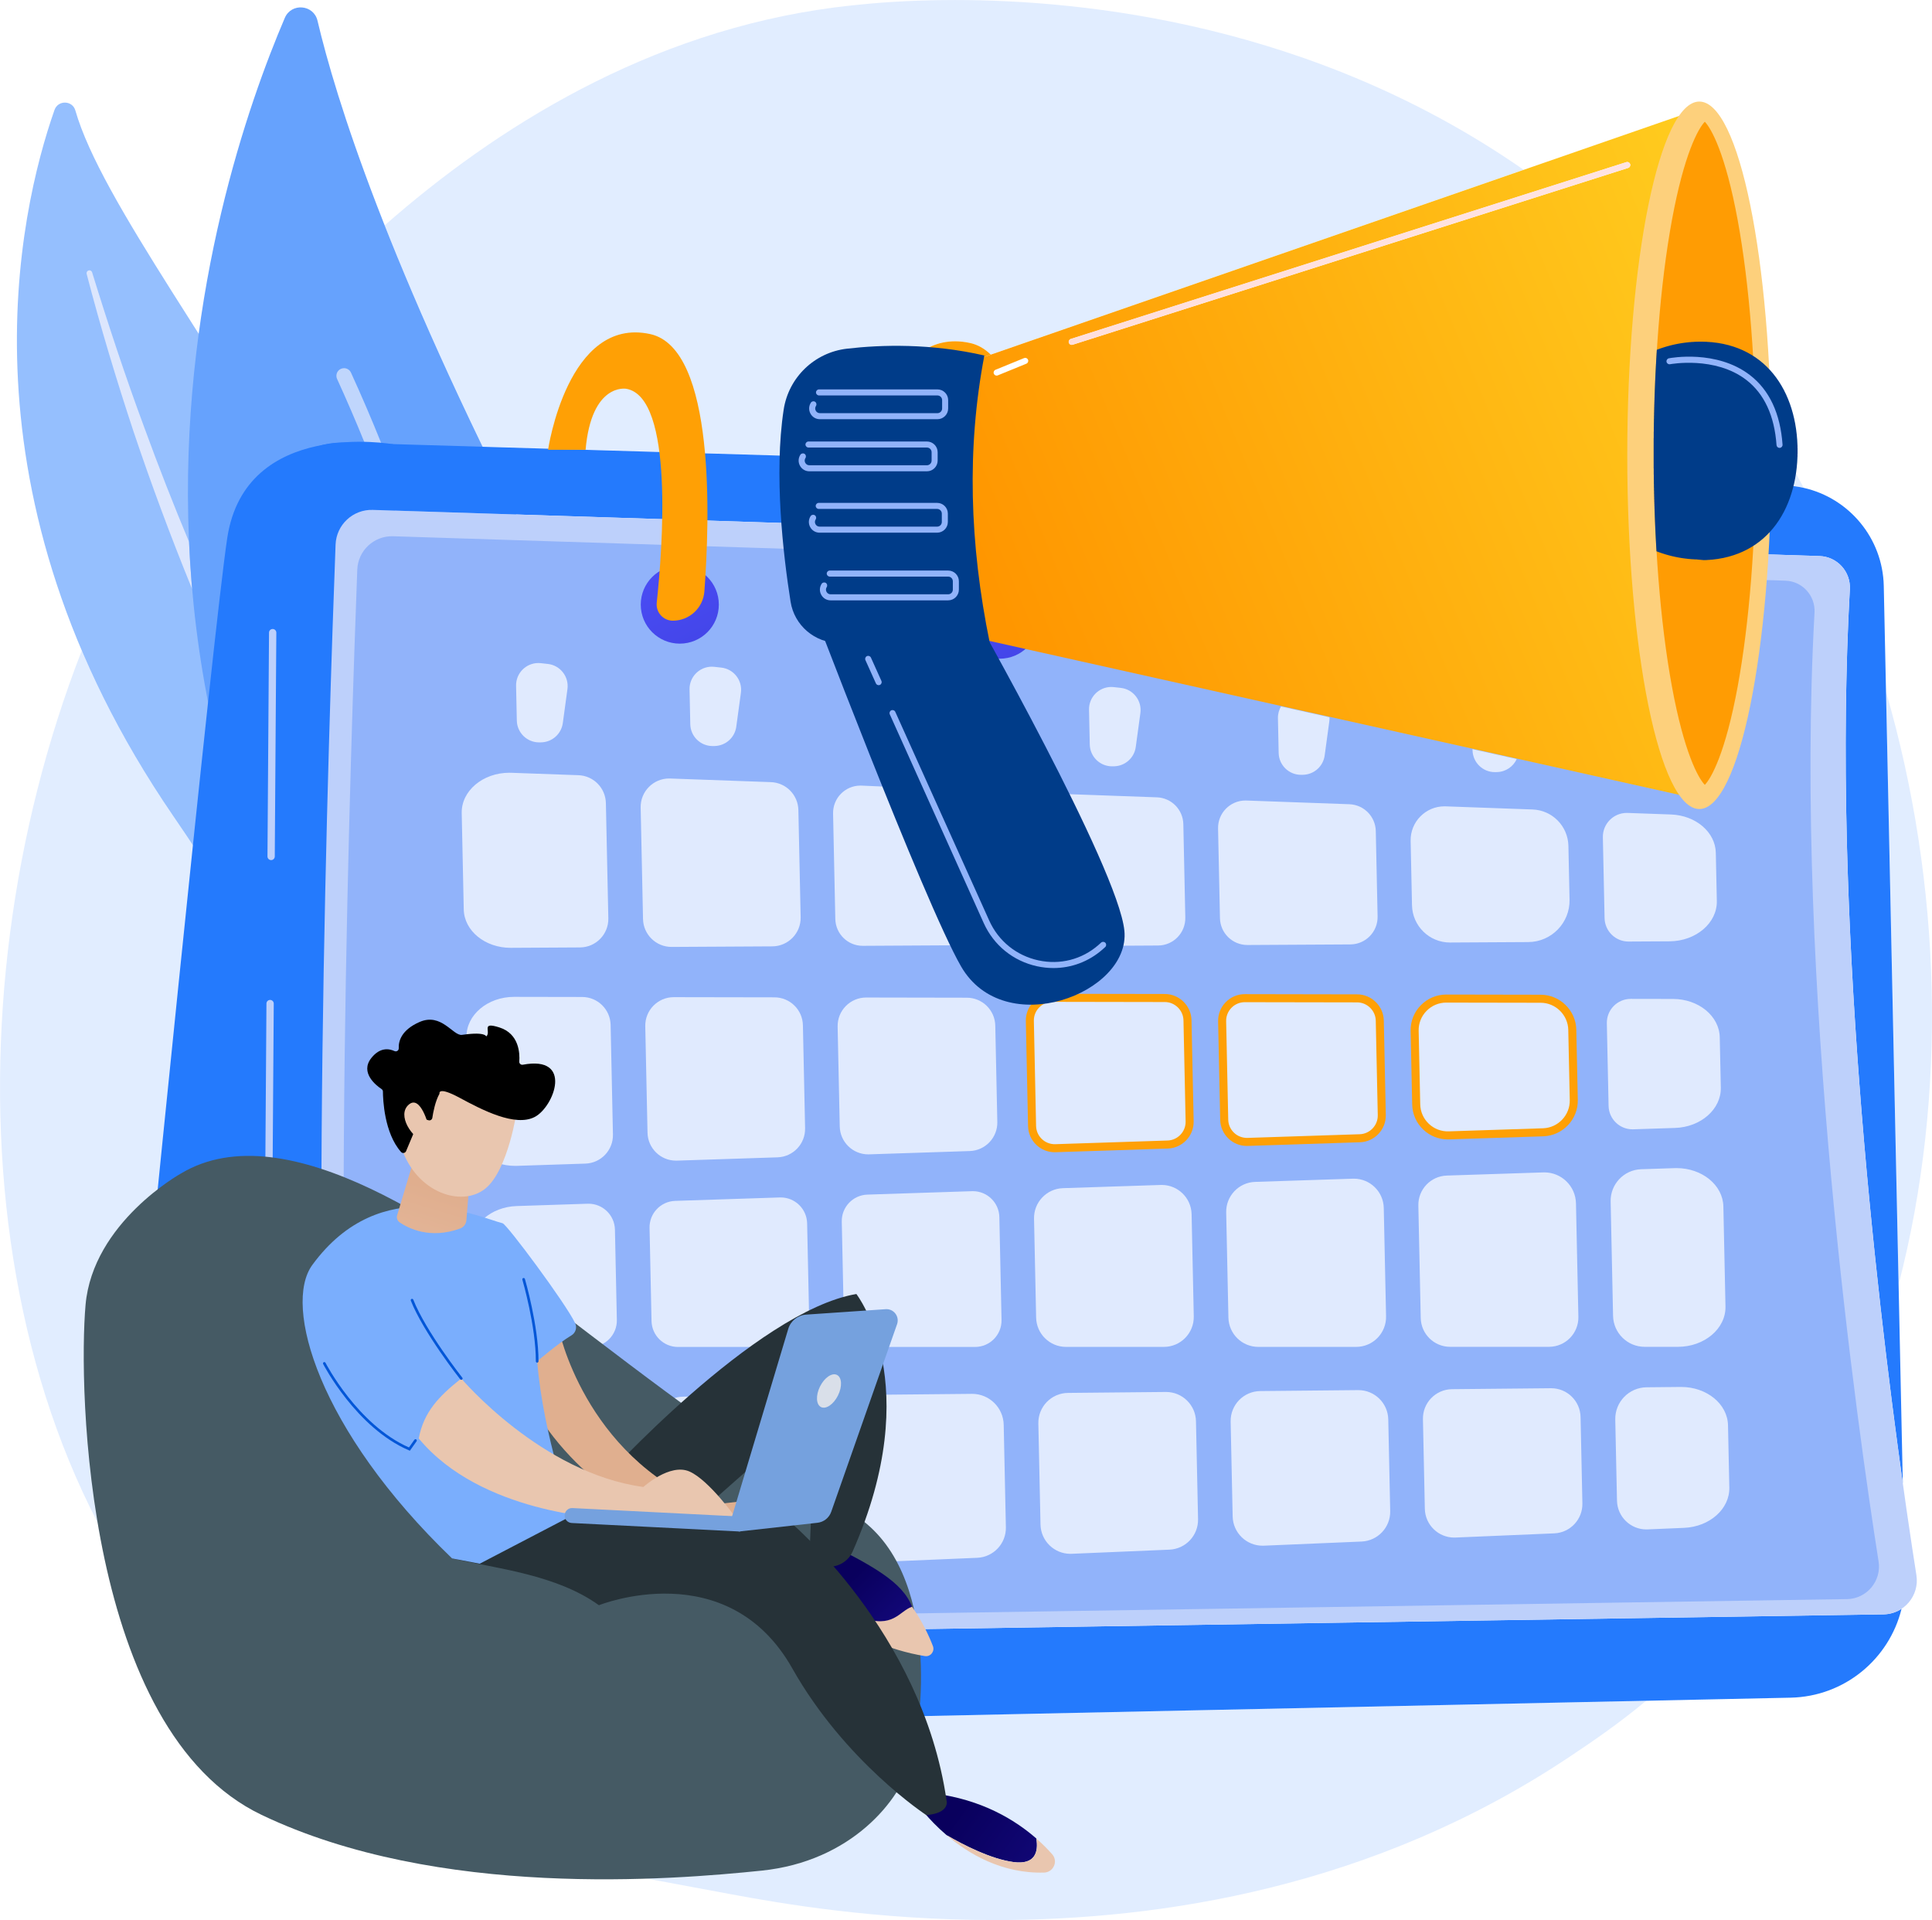 <?xml version="1.0" encoding="UTF-8"?>
<svg width="3734" height="3710.2" version="1.1" viewBox="0 0 3734 3710.2" xml:space="preserve" xmlns="http://www.w3.org/2000/svg" xmlns:cc="http://creativecommons.org/ns#" xmlns:dc="http://purl.org/dc/elements/1.1/" xmlns:rdf="http://www.w3.org/1999/02/22-rdf-syntax-ns#" xmlns:xlink="http://www.w3.org/1999/xlink"><defs><linearGradient id="linearGradient160" x2="1" gradientTransform="matrix(181.9 352.9 352.9 -181.9 3072.3 1025.6)" gradientUnits="userSpaceOnUse"><stop stop-color="#4f52ff" offset="0"/><stop stop-color="#4042e2" offset="1"/></linearGradient><linearGradient id="linearGradient176" x2="1" gradientTransform="matrix(181.9 352.9 352.9 -181.9 2454.1 1019.9)" gradientUnits="userSpaceOnUse"><stop stop-color="#4f52ff" offset="0"/><stop stop-color="#4042e2" offset="1"/></linearGradient><linearGradient id="linearGradient192" x2="1" gradientTransform="matrix(181.9 352.9 352.9 -181.9 1830.2 999.52)" gradientUnits="userSpaceOnUse"><stop stop-color="#4f52ff" offset="0"/><stop stop-color="#4042e2" offset="1"/></linearGradient><linearGradient id="linearGradient208" x2="1" gradientTransform="matrix(181.9 352.9 352.9 -181.9 1212 970.58)" gradientUnits="userSpaceOnUse"><stop stop-color="#4f52ff" offset="0"/><stop stop-color="#4042e2" offset="1"/></linearGradient><linearGradient id="linearGradient256" x2="1" gradientTransform="matrix(660.68 1281.7 1281.7 -660.68 2125.6 236.2)" gradientUnits="userSpaceOnUse"><stop stop-color="#ff928e" offset="0"/><stop stop-color="#fe7062" offset="1"/></linearGradient><linearGradient id="linearGradient272" x2="1" gradientTransform="matrix(660.98 1282.3 1282.3 -660.98 2743.7 255.8)" gradientUnits="userSpaceOnUse"><stop stop-color="#ff928e" offset="0"/><stop stop-color="#fe7062" offset="1"/></linearGradient><linearGradient id="linearGradient352" x2="1" gradientTransform="matrix(166.62 174.02 -174.02 166.62 1629.4 3063.4)" gradientUnits="userSpaceOnUse"><stop stop-color="#09005d" offset="0"/><stop stop-color="#1a0f91" offset="1"/></linearGradient><linearGradient id="linearGradient384" x2="1" gradientTransform="matrix(315.17 231.31 -231.31 315.17 1850.3 3500.2)" gradientUnits="userSpaceOnUse"><stop stop-color="#09005d" offset="0"/><stop stop-color="#1a0f91" offset="1"/></linearGradient><linearGradient id="linearGradient496" x2="1" gradientTransform="matrix(108.93 -360.84 360.84 108.93 741.78 2660.4)" gradientUnits="userSpaceOnUse"><stop stop-color="#e9c6af" offset="0"/><stop stop-color="#e0ae8e" offset="1"/></linearGradient><linearGradient id="linearGradient662" x2="1" gradientTransform="matrix(-1652.2 680.84 -680.84 -1652.2 3652.6 674.19)" gradientUnits="userSpaceOnUse"><stop stop-color="#ffd222" offset="0"/><stop stop-color="#ff9600" offset="1"/></linearGradient><linearGradient id="linearGradient752" x2="1" gradientTransform="matrix(-1239.2 -510.64 -510.64 1239.2 3194.3 2738.4)" gradientUnits="userSpaceOnUse"><stop stop-color="#ffe5e4" offset="0"/><stop stop-color="#ffddd9" offset="1"/></linearGradient><linearGradient id="linearGradient1100" x2="1" gradientTransform="matrix(-1652.2 680.84 -680.84 -1652.2 3652.6 674.19)" gradientUnits="userSpaceOnUse" xlink:href="#linearGradient752"/></defs><g stroke-width="1.333"><path d="m1923 3710.2c-229.91 0-414.52-32.079-510.16-49.879-370.27-68.918-682.82-117.53-951.36-360.15-512.77-463.27-573.71-1349.3-303.41-2043.1 43.971 103.28 101.74 210.33 176.66 319.67 69.426 101.33 129.57 196.16 181.38 285.06l4.065 1339.4c0.235 76.811 62.616 138.69 139.05 138.69 1.003 0 2.004-0.013 3.012-0.027l2519.4-53.452c-55.639 46.239-105.72 79.998-147.7 108.04-378.74 252.89-789.18 315.78-1111 315.78m1746.5-1228.1-24.306-1145.4c107.65 370.83 119.48 778.58 24.306 1145.4m-183.37-1539.6c-12.306-2.773-25.026-4.413-38.066-4.8l-173.08-5.133 3.347-299.06c42.332 50.545 85.944 108.42 128.42 174.02 28.213 43.586 54.665 88.624 79.371 134.97m-1634.8-52.172-144.72-4.293h43.332c9.84-110.88 62.145-117.93 75.305-117.93 1.92 0 3.013 0.16 3.013 0.16 12.133 2.04 22.293 8.8 30.772 19.24l-7.706 102.82m-173.8-5.16-744.69-22.093c-80.865-167.08-142.42-308.94-189.3-427.64 214.58-188.61 509-373.96 868.42-420.95 18.186-2.373 31.772-3.733 43.652-4.987 29.066-3.08 96.344-9.48 189.94-9.48 251.75 0 694.33 46.266 1099.2 327.99l-1029.9 357.08c-11.52-11.373-24.813-19.173-40.119-22.506-10.093-2.2-19.68-3.24-28.813-3.24-130.54 0-166.02 210.65-168.41 225.82" fill="#e1edff"/><path d="m145.63 213.4c-5.659-19.72-33.496-20.319-40.287-0.947-68.96 196.62-195.7 743.94 229.33 1364.2 533.27 778.27 517.83 1171.5 398.54 1468.5 0 0 250.67-240.81 276.86-645.26 64.305-993-763.85-1835.8-864.45-2186.5" fill="#95bffe"/><path d="m371.39 1138.4c-0.644-1.56-1.287-3.133-1.928-4.693-40.123-98.544-77.219-198.26-111.11-299.02-33.412-100.9-64.134-202.67-90.884-305.45-0.764-2.947 0.996-5.933 3.933-6.707 0.461-0.12 0.924-0.173 1.38-0.173 2.363 0 4.531 1.533 5.256 3.88 31.237 101.26 64.454 201.86 101.3 301.1 27.022 73.971 55.707 147.3 86.051 219.91 1.336 30.039 3.317 60.425 6.004 91.144" fill="#dce6fd"/><path d="m994.97 2457.9c26.226 27.226 71.745 18.8 86.958-15.813 83.945-190.98 272.45-752.39-56.425-1393-277.71-541.03-376.9-860.79-411.86-1009.1-7.393-31.346-50.516-35.039-63.189-5.426-139.81 326.77-506.23 1437 444.52 2423.4" fill="#66a2fd"/><path d="m737.25 857.39-32.225-0.96c-16.952-41.706-34.763-83.091-53.52-124.09-3.391-7.413-0.131-16.173 7.281-19.573 1.991-0.907 4.076-1.333 6.129-1.333 5.601 0 10.957 3.2 13.438 8.613 20.742 45.346 40.34 91.158 58.896 137.34" fill="#c0d6fc"/><path d="m233.71 3008.6c50.724-511.65 177.66-1782.5 205.37-1968.2 34.83-233.45 320.9-181.93 320.9-181.93l61.252 2362.5h-398.87c-53.605 0-104.73-23.106-140.65-63.625s-53.389-94.384-48.004-148.7" fill="#247afd"/><path d="m659.18 3339.9c-76.437 0-138.82-61.878-139.05-138.69l-4.065-1339.4-0.381-125.37-2.229-734.18c-0.247-81.331 65.685-147 146.46-147 1.471 0 2.957 0.013 4.437 0.067l40.655 1.2 32.225 0.96 940.26 27.893c-0.08 0.573-0.133 0.867-0.133 0.867h29.213l144.72 4.293-9.773 130.57-1121-35.746c-0.759-0.027-1.519-0.04-2.271-0.04-37.332 0-68.228 29.506-69.65 67.078-11.89 313.57-56.179 1604.9 1.765 2063.8 3.489 27.653 27.061 48.266 54.844 48.266h0.863l2934.1-44.972c12.986-0.2 24.946-4.12 34.946-10.693-23.706 96.771-110 169.48-214.34 171.69l-2798.5 59.372c-1.008 0.013-2.009 0.027-3.012 0.027m3018.3-473.63c-52.639-375.62-136.89-1104.9-102.34-1727.7 1.88-34.012-24.466-62.932-58.519-64.025l-243.3-7.76 1.507-134.01 173.08 5.133c13.04 0.387 25.759 2.027 38.066 4.8 87.371 19.733 152.77 96.878 154.73 189.64l4.333 204.45 24.306 1145.4 8.146 384.1" fill="#247afd"/><path d="m3640.1 3119.5c39.852-0.613 69.958-36.306 63.772-75.691-41.079-261.15-170.04-1159.5-128.66-1905.3 1.88-34.012-24.466-62.932-58.519-64.025l-2796.2-89.184c-38.339-1.227-70.469 28.706-71.921 67.038-11.89 313.57-56.179 1604.9 1.765 2063.8 3.525 27.946 27.55 48.692 55.707 48.266l2934.1-44.972" fill="#bdd0fb"/><path d="m3569.4 3090.1c38.346-0.587 67.318-34.932 61.358-72.825-39.519-251.33-163.62-1115.8-123.81-1833.6 1.813-32.732-23.546-60.558-56.319-61.612l-2690.9-85.838c-36.899-1.173-67.817 27.639-69.216 64.532-11.444 301.77-54.064 1544.4 1.699 1986.1 3.393 26.893 26.514 46.866 53.611 46.439l2823.5-43.279" fill="#91b3fa"/></g><g transform="matrix(1.333,0,0,-1.333,-606.32,4325.3)" fill="#e0eafe"><path d="m1705.7 1873.7c-21.61 0-39.27 17.27-39.73 38.89l-3.24 152.81c-0.48 22.37 17.56 40.59 39.69 40.59 0.6 0 1.2-0.02 1.8-0.04l149.24-6.62c20.92-0.93 37.53-17.93 37.98-38.86l3.08-145.35c0.47-22.18-17.32-40.46-39.51-40.58l-149.09-0.84h-0.22"/><path d="m2263.4 1874.9c-21.6 0-39.27 17.27-39.73 38.9l-2.75 129.96c-0.48 22.35 17.53 40.59 39.7 40.59 0.48 0 0.97-0.01 1.45-0.03l149.22-5.36c21.05-0.75 37.86-17.81 38.31-38.87l2.62-123.76c0.47-22.19-17.31-40.46-39.51-40.59l-149.08-0.84h-0.23"/><path d="m2285.4 1004.1c-23.46 0-42.82 18.78-43.32 42.46l-2.92 137.42c-0.51 24.14 18.79 44.06 42.94 44.29l141.82 1.38h0.43c23.56 0 42.85-18.84 43.35-42.45l2.81-132.81c0.5-23.59-17.95-43.25-41.52-44.25l-141.72-6c-0.63-0.02-1.25-0.04-1.87-0.04"/><path d="m2563.3 1015.9c-23.05 0-42.09 18.45-42.58 41.72l-2.75 129.85c-0.51 23.73 18.47 43.3 42.2 43.53l143.3 1.39h0.42c23.16 0 42.12-18.52 42.61-41.72l2.66-125.18c0.49-23.19-17.65-42.51-40.82-43.49l-143.2-6.06c-0.62-0.03-1.23-0.04-1.84-0.04"/><path d="m2554.1 1598.9c-24.85 0-45.3 19.88-45.84 44.9l-2.26 106.59c-0.54 25.72 20.16 46.85 45.86 46.85h0.09l136.84-0.25c24.92-0.04 45.25-19.98 45.78-44.9l2.16-101.87c0.54-25.12-19.25-46-44.36-46.82l-136.74-4.47c-0.51-0.02-1.03-0.03-1.53-0.03"/><path d="m2557.4 1292.4c-23.19-0.01-42.13 18.53-42.63 41.72l-3.45 163.04c-0.5 23.34 17.88 42.74 41.22 43.5l139.95 4.58c0.51 0.02 1.02 0.03 1.53 0.03 24.84 0 45.3-19.88 45.83-44.9l3.49-164.43c0.51-23.89-18.72-43.52-42.61-43.53l-143.33-0.01"/><path d="m1984.6 1873.3c-21.6 0-39.26 17.28-39.72 38.9l-3 141.57c-0.48 22.34 17.54 40.58 39.7 40.58 0.49 0 0.97-0.01 1.46-0.02l149.21-5.36c21.05-0.76 37.86-17.81 38.31-38.88l2.87-135.36c0.47-22.19-17.32-40.46-39.51-40.58l-149.08-0.84c-0.08-0.01-0.16-0.01-0.24-0.01"/><path d="m2279.3 1292.3c-23.6-0.01-42.86 18.86-43.37 42.44l-3.23 152.49c-0.5 23.75 18.2 43.49 41.94 44.27l141.75 4.64c0.48 0.01 0.96 0.02 1.44 0.02 23.49 0 42.83-18.79 43.34-42.45l3.33-157.11c0.51-24.3-19.05-44.28-43.36-44.29l-141.84-0.01"/><path d="m1984.1 1580.3c-17.81 0-32.48 14.25-32.86 32.19l-3.23 152.25c-0.39 18.43 14.45 33.59 32.88 33.59h0.07l162.8-0.3c17.87-0.03 32.45-14.32 32.83-32.19l3.11-146.63c0.38-18.01-13.8-32.98-31.81-33.57l-162.69-5.32c-0.37-0.01-0.73-0.02-1.1-0.02"/><path d="m1713.7 1571.4c-22.39 0-40.83 17.91-41.3 40.47l-3.07 144.68c-0.5 23.17 18.16 42.22 41.33 42.22h0.07l145.91-0.27c22.46-0.04 40.78-18.01 41.26-40.46l2.96-139.65c0.48-22.64-17.34-41.45-39.98-42.19l-145.8-4.77c-0.46-0.02-0.92-0.03-1.38-0.03"/><path d="m2262.7 1589.4c-17.81 0-32.48 14.25-32.86 32.19l-3.03 142.62c-0.39 18.44 14.46 33.59 32.89 33.59h0.06l162.81-0.29c17.87-0.03 32.45-14.33 32.83-32.2l2.9-136.99c0.38-18.02-13.8-32.99-31.81-33.58l-162.69-5.32c-0.36-0.02-0.73-0.02-1.1-0.02"/><path d="m2000.5 1292.3c-23.59-0.01-42.86 18.85-43.36 42.44l-3.04 143.4c-0.5 23.75 18.19 43.49 41.94 44.27l141.74 4.63c0.49 0.02 0.97 0.03 1.45 0.03 23.49 0 42.83-18.79 43.33-42.45l3.14-148.02c0.52-24.3-19.04-44.29-43.35-44.29l-141.85-0.01"/><path d="m1716.8 1292.2c-20.89 0-37.96 16.71-38.4 37.59l-3.06 144.08c-0.44 21.03 16.11 38.51 37.14 39.19l151.67 4.97c0.43 0.01 0.86 0.02 1.29 0.02 20.8 0 37.92-16.64 38.37-37.59l3.16-149.02c0.45-21.52-16.87-39.22-38.4-39.22l-151.77-0.02"/><path d="m2557.2 1878.5c-29.96 0-54.45 23.94-55.09 53.93l-1.98 93.35c-0.58 27.61 21.67 50.14 49.05 50.14 0.59 0 1.19-0.02 1.8-0.04l125.92-4.52c28.58-1.02 51.38-24.17 51.99-52.75l1.65-77.97c0.72-33.62-26.24-61.32-59.87-61.5l-113.16-0.64h-0.31"/><path d="m2841.9 1027.7c-23.06 0-42.09 18.45-42.58 41.72l-2.5 117.48c-0.54 25.54 19.88 46.6 45.42 46.84l49.29 0.48c0.27 0 0.55 0.01 0.82 0.01 37.09 0 67.28-24.63 67.94-55.59l1.91-90.24c0.66-30.93-28.42-56.85-65.55-58.42l-52.92-2.24c-0.61-0.03-1.22-0.04-1.83-0.04"/><path d="m1214.5 958.83c-36.9 0-67.23 24.52-67.89 55.58l-3.08 145.01c-0.67 31.8 30.03 58.12 68.23 58.49l96.94 0.94h0.42c23.59 0 42.89-18.85 43.39-42.48l3.59-169.1c0.5-23.61-17.96-43.29-41.56-44.28l-96.5-4.09c-1.18-0.05-2.36-0.07-3.54-0.07"/><path d="m2839.5 1292.4c-24.96 0-45.34 19.95-45.87 44.9l-3.51 165.74c-0.54 25.12 19.24 46 44.36 46.82l48.43 1.58c0.92 0.03 1.83 0.05 2.74 0.05 36.96 0 67.25-24.55 67.91-55.59l3.07-145c0.68-32.06-30.51-58.49-69.01-58.5h-48.12"/><path d="m2821.8 1607.7c-18.79 0-34.26 15.03-34.66 33.95l-2.54 119.71c-0.41 19.45 15.24 35.43 34.68 35.43h0.06l61.17-0.11c37.09-0.06 67.15-24.7 67.81-55.58l1.54-72.95c0.66-31.19-28.89-57.23-66.33-58.45l-60.58-1.98c-0.38-0.02-0.77-0.02-1.15-0.02"/><path d="m1195.2 1870.8c-37.12 0-67.29 24.64-67.95 55.59l-2.96 139.71c-0.68 32.19 30.69 58.49 68.96 58.49 1 0 2.01-0.02 3.02-0.05l97.21-3.49c21.9-0.79 39.38-18.53 39.84-40.44l3.55-167.02c0.49-23.08-18.02-42.09-41.1-42.22l-100.1-0.57h-0.47"/><path d="m2006.8 992.33c-23.46 0-42.82 18.77-43.33 42.45l-3.11 146.52c-0.51 24.14 18.8 44.05 42.95 44.29l141.81 1.37h0.43c23.56 0 42.85-18.84 43.35-42.45l3.01-141.89c0.5-23.59-17.95-43.25-41.53-44.25l-141.71-6c-0.63-0.03-1.25-0.04-1.87-0.04"/><path d="m1201.9 1554.7c-36.95 0-67.24 24.56-67.9 55.59l-2.78 130.94c-0.68 32.06 30.52 58.49 69.03 58.49h0.15l98.53-0.18c22.46-0.04 40.78-18.01 41.26-40.47l3.37-158.89c0.48-22.64-17.35-41.45-39.98-42.19l-98.93-3.24c-0.92-0.03-1.84-0.05-2.75-0.05"/><path d="m1207.5 1292.2c-37.15-0.01-67.31 24.65-67.96 55.58l-1.92 90.25c-0.66 31.18 28.89 57.22 66.34 58.44l102.84 3.37c0.43 0.01 0.85 0.02 1.28 0.02 20.8 0 37.93-16.64 38.37-37.59l2.78-130.84c0.45-21.52-16.87-39.22-38.39-39.22l-103.34-0.01"/><path d="m1437.9 1292.2c-20.89 0-37.95 16.7-38.4 37.59l-2.86 134.99c-0.45 21.03 16.11 38.51 37.14 39.19l151.67 4.97c0.43 0.01 0.86 0.02 1.28 0.02 20.8 0 37.93-16.64 38.37-37.59l2.97-139.93c0.46-21.52-16.86-39.22-38.39-39.22l-151.78-0.02"/><path d="m1449.6 968.75c-23.48 0-42.86 18.78-43.36 42.48l-3.49 164.62c-0.51 24.16 18.81 44.09 42.97 44.33l141.75 1.37h0.43c23.58 0 42.88-18.85 43.38-42.48l3.4-160c0.5-23.61-17.97-43.29-41.56-44.29l-141.65-5.99c-0.62-0.03-1.25-0.04-1.87-0.04"/><path d="m2816 1879.9c-18.86 0-34.28 15.08-34.68 33.95l-2.48 117.09c-0.41 19.51 15.31 35.43 34.66 35.43 0.42 0 0.84-0.01 1.27-0.02l62.83-2.26c35.96-1.29 64.37-25.56 65-55.53l1.48-69.84c0.68-31.9-30.23-58.27-68.56-58.49l-59.32-0.33h-0.2"/><path d="m1728.2 980.54c-23.48 0-42.86 18.79-43.36 42.48l-3.3 155.54c-0.51 24.16 18.81 44.09 42.97 44.32l139.36 1.35c0.15 0 0.31 0.01 0.46 0.01 24.89 0 45.27-19.91 45.79-44.85l3.15-148.53c0.51-23.61-17.96-43.29-41.56-44.29l-141.64-5.99c-0.63-0.03-1.25-0.04-1.87-0.04"/><path d="m1428.5 1872.1c-22.47 0-40.85 17.97-41.33 40.46l-3.42 161.5c-0.5 23.24 18.24 42.22 41.3 42.22 0.5 0 1.01-0.01 1.51-0.03l146.02-5.25c21.9-0.78 39.38-18.52 39.84-40.43l3.3-155.43c0.49-23.08-18.01-42.08-41.1-42.22l-145.88-0.82h-0.24"/><path d="m1435 1562.3c-22.39 0-40.83 17.91-41.31 40.47l-3.27 154.3c-0.49 23.17 18.16 42.22 41.33 42.22h0.08l145.9-0.26c22.47-0.04 40.79-18.01 41.26-40.47l3.17-149.26c0.48-22.65-17.35-41.46-39.98-42.2l-145.8-4.78c-0.46-0.01-0.92-0.02-1.38-0.02"/><path d="m2622.2 2125.5c-17.54 0-31.94 14.03-32.31 31.65l-0.04 1.71 64.14-14.31c-5.02-11.1-16.06-18.72-28.77-18.99l-2.32-0.05c-0.24 0-0.47-0.01-0.7-0.01"/><path d="m2341.1 2121.6c-17.53 0-31.93 14.03-32.31 31.65l-1.07 50.38c-0.13 6.29 1.53 12.16 4.49 17.15l70.23-15.67c0.12-2.06 0.04-4.16-0.25-6.28l-6.71-49.22c-2.15-15.76-15.45-27.61-31.35-27.95l-2.33-0.05c-0.23 0-0.46-0.01-0.7-0.01"/><path d="m2067.2 2133.9c-17.53 0-31.93 14.03-32.3 31.64l-1.07 50.39c-0.39 18.31 14.42 33.02 32.27 33.02 1.18 0 2.38-0.07 3.59-0.2l10.11-1.12c18.08-1.99 30.96-18.48 28.5-36.5l-6.72-49.22c-2.15-15.76-15.44-27.62-31.35-27.96l-2.32-0.04c-0.24-0.01-0.47-0.01-0.71-0.01"/><path d="m1786 2169.6c-17.54 0-31.94 14.02-32.31 31.64l-1.07 50.38c-0.39 18.31 14.42 33.02 32.27 33.02 1.18 0 2.38-0.06 3.59-0.2l10.11-1.11c18.08-1.99 30.96-18.49 28.5-36.51l-6.72-49.22c-2.15-15.75-15.44-27.61-31.35-27.95l-2.32-0.05h-0.7"/><path d="m1488 2163.3c-17.54 0-31.94 14.02-32.31 31.64l-1.07 50.38c-0.39 18.31 14.41 33.02 32.27 33.02 1.18 0 2.38-0.06 3.59-0.2l10.11-1.11c18.08-1.99 30.96-18.49 28.5-36.51l-6.72-49.22c-2.15-15.76-15.44-27.61-31.35-27.95l-2.32-0.05h-0.7"/><path d="m1236.5 2168.6c-17.54 0-31.94 14.03-32.31 31.65l-1.07 50.38c-0.39 18.31 14.42 33.02 32.27 33.02 1.19 0 2.38-0.07 3.59-0.2l10.11-1.11c18.08-1.99 30.96-18.49 28.5-36.51l-6.72-49.22c-2.15-15.76-15.44-27.61-31.34-27.95l-2.33-0.05c-0.23-0.01-0.47-0.01-0.7-0.01"/></g><g stroke-width="1.333"><path d="m513.45 3184.5c3.876 0 7.029-3.133 7.057-7.013l8.576-1238.2c0.025-3.893-3.112-7.08-7.011-7.106h-0.033c-3.891 0-7.045 3.133-7.073 7.013l-8.575 1238.2c-0.027 3.893 3.111 7.08 7.009 7.106h0.049" fill="#bdd0fb"/><path d="m524 1662c3.875 0 7.028-3.133 7.056-7.013l2.996-432.46c0.025-3.893-3.112-7.08-7.009-7.106h-0.051c-3.875 0-7.029 3.133-7.057 7.013l-2.995 432.46c-0.027 3.893 3.111 7.08 7.009 7.106h0.051" fill="#bdd0fb"/><path d="m3098.8 1223.5c0 41.666 33.786 75.451 75.451 75.451s75.438-33.786 75.438-75.451-33.772-75.438-75.438-75.438-75.451 33.772-75.451 75.438" fill="url(#linearGradient160)"/><path d="m2480.5 1217.6c0 41.666 33.772 75.451 75.438 75.451 41.666 0 75.451-33.786 75.451-75.451 0-41.666-33.786-75.438-75.451-75.438-41.666 0-75.438 33.772-75.438 75.438" fill="url(#linearGradient176)"/><path d="m1856.7 1197.4c0 41.679 33.772 75.451 75.438 75.451s75.452-33.772 75.452-75.451c0-41.666-33.786-75.438-75.452-75.438s-75.438 33.772-75.438 75.438" fill="url(#linearGradient192)"/><path d="m1238.4 1168.3c0 41.666 33.786 75.438 75.451 75.438 41.666 0 75.438-33.772 75.438-75.438 0-41.666-33.772-75.452-75.438-75.452-41.666 0-75.451 33.786-75.451 75.452" fill="url(#linearGradient208)"/><path d="m1256.6 645.53c126.96 27.706 114.98 361.71 104.77 497.32-2.413 31.906-28.986 56.532-60.985 56.532-8.88 0-17.346-3.827-23.279-10.44s-8.773-15.453-7.827-24.293c10.96-102.49 34.292-397.64-59.172-413.43 0 0-67.038-11.866-78.318 118h-72.532s37.732-258.51 197.34-223.69" fill="#ffa005"/><path d="m1749.9 886.19h-72.545s0.053-0.293 0.133-0.867c2.387-15.173 37.866-225.82 168.41-225.82 9.133 0 18.72 1.04 28.813 3.24 15.306 3.333 28.599 11.133 40.119 22.506l-49.439 17.133-6.4 85.278c-8.48-10.44-18.64-17.2-30.773-19.24 0 0-1.093-0.16-3.013-0.16-13.16 0-65.465 7.053-75.305 117.93" fill="#ffa005"/><path d="m2492.8 679.92c126.96 27.693 114.98 361.91 104.77 497.51-2.413 31.919-28.986 56.625-60.985 56.625-8.88 0-17.346-3.773-23.279-10.386-5.933-6.613-8.773-15.426-7.827-24.266 10.96-102.49 34.306-398.03-59.158-413.8 0 0-67.025-7.546-78.305 120.14l-72.558-2.52s37.732-258.13 197.34-223.3" fill="url(#linearGradient256)"/><path d="m3111.1 699.92c126.96 27.693 114.97 362.08 104.76 497.69-2.4 31.906-28.973 56.705-60.985 56.705-8.88 0-17.346-3.733-23.279-10.346-5.933-6.6-8.773-15.4-7.827-24.239 10.973-102.49 34.306-398.38-59.158-414.15 0 0-67.038-9.773-78.318 117.28h-72.532s37.719-257.77 197.34-222.94" fill="url(#linearGradient272)"/></g><g transform="matrix(1.333,0,0,-1.333,-606.32,4325.3)" fill="#ffa005"><path d="m2551.8 1791.4c-10.84 0-20.99-4.26-28.58-12-7.61-7.76-11.68-18.02-11.45-28.88l2.27-106.59c0.23-10.79 4.66-20.81 12.49-28.22 7.82-7.42 18.06-11.32 28.85-10.95l136.74 4.47c21.81 0.72 39.18 19.05 38.72 40.87l-2.16 101.86c-0.46 21.58-18.39 39.16-39.96 39.2l-136.84 0.24zm2.22-198.33c-13.28 0-25.83 4.99-35.52 14.17-10.1 9.58-15.83 22.52-16.13 36.44l-2.26 106.59c-0.3 14.03 4.95 27.28 14.78 37.3 9.81 10 22.91 15.5 36.91 15.5h0.1l136.84-0.25c27.86-0.05 51.01-22.75 51.6-50.6l2.16-101.87c0.6-28.18-21.83-51.86-50-52.78l-136.74-4.47c-0.58-0.02-1.16-0.03-1.74-0.03"/><path d="m1980.9 1792.5c-7.32 0-14.18-2.88-19.31-8.11-5.15-5.24-7.89-12.17-7.74-19.52l3.23-152.24c0.15-7.29 3.15-14.06 8.44-19.07 5.3-5.02 12.2-7.61 19.5-7.4l162.69 5.32c14.74 0.48 26.48 12.87 26.17 27.62l-3.11 146.62c-0.31 14.59-12.43 26.46-27.01 26.49l-162.81 0.29zm3.19-218.02c-9.94 0-19.34 3.74-26.59 10.61-7.57 7.17-11.86 16.87-12.08 27.29l-3.23 152.24c-0.22 10.51 3.71 20.44 11.07 27.94 7.34 7.49 17.16 11.61 27.64 11.61h0.08l162.8-0.29c20.87-0.04 38.21-17.04 38.65-37.91l3.11-146.62c0.45-21.1-16.35-38.84-37.45-39.53l-162.69-5.32c-0.43-0.02-0.87-0.02-1.31-0.02"/><path d="m2259.7 1792c-7.33 0-14.19-2.88-19.32-8.11-5.14-5.25-7.89-12.18-7.73-19.52l3.02-142.62c0.16-7.29 3.16-14.06 8.45-19.07 5.28-5.01 12.2-7.56 19.49-7.4l162.69 5.32c14.74 0.48 26.48 12.87 26.17 27.62l-2.91 137c-0.3 14.58-12.42 26.46-27 26.49l-162.81 0.29zm2.99-208.41c-9.94 0-19.34 3.74-26.6 10.62-7.57 7.17-11.86 16.87-12.08 27.29l-3.03 142.62c-0.22 10.51 3.71 20.43 11.07 27.94 7.35 7.49 17.16 11.61 27.65 11.61h0.07l162.81-0.3c20.87-0.04 38.2-17.04 38.65-37.9l2.9-137c0.45-21.11-16.35-38.84-37.45-39.53l-162.69-5.32c-0.43-0.02-0.87-0.03-1.3-0.03"/></g><g stroke-width="1.333"><path d="m349.72 2267.6s-170.29 94.331-184.38 253.98c-14.089 159.66-1.172 822.33 340.3 985.42 341.47 163.1 793.46 125.52 966.48 107.69 173.01-17.84 268.94-135.42 290.38-216.38 21.426-80.958 56.039-382.54-125.97-479.83-182.01-97.278-373.18-246.31-564.19-391.43-191.02-145.13-518.39-382.03-722.64-259.45" fill="#455a64"/><path d="m1582.8 2973.6s-45.959 2.44-51.599 96.998c0 0 106.58 95.531 250.54 118.28 10.813 1.707-15.106-73.785-19-83.998-18.546-48.652-76.931-79.998-179.94-131.28" fill="url(#linearGradient352)"/><path d="m1065.2 2862.4h96.998s297.67-328.77 492.92-361.94c0 0 135.9 173.49-7.24 497.64-11.52 26.066-43.719 37.652-67.745 22.306-7.186-4.587-12.346-10.733-15.48-18.453l11.506-276.77s-253.91 222.09-298.06 264.94c-44.132 42.866-268.49 16.746-212.9-127.73" fill="#263238"/><path d="m2002.9 3552.6c-40.652-35.612-105.41-75.571-198.89-87.038l-31.626 19.346s20.16 29.733 56.998 61.145c33.839 19.666 86.118 46.292 129.45 52.065 42.132 5.6 48.346-19.853 44.066-45.519" fill="url(#linearGradient384)"/><path d="m1762.8 3104.8c-25.039 8.093-36.052 43.572-99.584 20.12-61.478-22.706-107.17-51.972-130.68-68.852-0.533 4.573-0.973 9.36-1.28 14.453 0 0 112.38 106.88 256.34 129.62 10.813 1.707 19.373-9.08 15.48-19.306-7-18.346-19.6-46.172-40.279-76.038" fill="#e9c6af"/><path d="m2033.6 3583.1c-8.013-9.106-18.24-19.56-30.613-30.413 4.28 25.666-1.933 51.119-44.066 45.519-43.332-5.773-95.611-32.399-129.45-52.065 42.426 36.186 106.97 74.585 188.45 72.332 18.093-0.507 27.639-21.786 15.68-35.372" fill="#e9c6af"/><path d="m1068.8 2932.5 454.2 4.92s259.37 214.59 306.42 541.81c0 0 7.8 24.066-39.079 28.186 0 0-156.82-102.42-259.07-283.5-125.37-222.03-373.75-122.08-373.75-122.08-81.611-58.852-196.94-70.825-283.82-90.424l195.1-78.918" fill="#263238"/><path d="m1079.5 2566.7s48.892 245.03 288.46 341.98l85.224-10.053 20.106 32.066-199.9 6.373s-170.86-67.678-261.39-252.09c-2.987-6.093-52.839-109.02 67.505-118.28" fill="#e0af8f"/><path d="m1105.8 2928.5s-55.599-151.14-67.545-298.01c0 0 40.666-34.959 66.092-50.039 8.24-4.88 11.346-15.213 7.186-23.839-18.693-38.719-131.73-190.77-140.2-192.88-46.026-11.493-234.79-101.24-367.72 80.598-57.053 78.051 11.322 318.29 270.15 567.08l53.399 10.213 178.64-93.131" fill="#7aaefd"/><path d="m891.51 2663.7s154.48 182.92 351.98 209.65c0 0 51.039-46.532 88.998-29.919 37.959 16.613 89.998 89.944 89.998 89.944h-253.59s-239.78-8.44-359.59-153.85c9.64-50.879 38.519-81.265 82.211-115.82" fill="#e9c6af"/><path d="m801.38 2235.5-33.799 112.73c-1.547 5.16 0.36 10.76 4.813 13.8 16.28 11.146 58.812 33.306 117.16 11.773 6.667-2.467 11.24-8.693 11.813-15.786l8.013-98.211-108-24.306" fill="url(#linearGradient496)"/><path d="m999.24 2144.2s-16.613 116.86-61.505 152.8c-44.892 35.946-132.34 8.88-161.89-79.211l58.865-150.64 164.53 77.051" fill="#e9c6af"/><path d="m828.04 2164.7c3.413 1.093 7-1.093 7.533-4.64 1.613-10.786 5.653-32.133 13.853-46.679 0 0-4.293-15.333 38.746 7.827 43.026 23.173 107.66 57.185 145.7 36.932 37.106-19.76 74.678-119.16-23.359-100.74-3.733 0.693-7.16-2.267-6.88-6.053 1.2-16.346-0.427-53.932-38.479-65.998-35.626-11.28-16.506 7.013-24.533 16.72-2.373 2.853 2.987-9.72-47.639-2.36-17.36 2.52-39.639-43.586-82.305-24.786-35.132 15.48-40.599 37.132-40.012 50.612 0.187 4.373-4.253 7.333-8.226 5.506-10.76-4.96-28.066-7.533-44.647 13.24-22.922 28.719 9.834 53.625 19.661 60.158 1.613 1.067 2.613 2.84 2.627 4.773 0.093 14.933 2.413 80.091 35.066 116.84 2.827 3.187 8.053 2.253 9.706-1.68l25.133-59.905c1.173-2.773 4.28-4.2 7.146-3.28l10.906 3.52"/><path d="m828.58 2176.8s-15.346-62.532-38.666-42.226c-23.333 20.293 6.066 64.985 32.786 73.505l5.88-31.279" fill="#e9c6af"/><path d="m1409.6 2947.6 113.85-379.72c4.653-15.48 18.413-26.479 34.546-27.586l153.73-10.506c15.626-1.08 27.253 14.186 22.053 28.973l-127.28 362.62c-4.106 11.68-14.586 19.946-26.906 21.186l-151.38 16.813-18.613-11.773" fill="#75a1de"/><path d="m1619.6 2696.5c-8.493 17.16-23.173 27.213-32.786 22.453s-10.506-22.533-2-39.692c8.493-17.16 23.173-27.213 32.786-22.453s10.506 22.533 2 39.692" fill="#d9dfe9"/><path d="m1428.3 2959.3c-0.253 0-0.493-0.013-0.747-0.027l-322.57-16.306c-7.973-0.4-14.106-7.186-13.706-15.16 0.4-7.973 7.226-14.24 15.173-13.706l322.57 16.306c7.973 0.4 14.106 7.186 13.706 15.16-0.4 7.733-6.787 13.733-14.426 13.733" fill="#75a1de"/></g><g fill="#0256d7" stroke-width="1.333"><path d="m1038.2 2633.1c-1.413 0-2.573-1.147-2.56-2.573 0.213-67.385-25.786-156.84-26.053-157.74-0.4-1.347 0.373-2.773 1.733-3.173 1.373-0.387 2.787 0.373 3.187 1.733 0.267 0.907 26.479 91.064 26.253 159.21 0 1.4-1.16 2.547-2.56 2.547"/><path d="m891.51 2666.3c-0.76 0-1.507-0.333-2.013-0.973-0.707-0.893-71.265-90.571-95.518-152.04-0.52-1.32 0.133-2.813 1.44-3.32 1.32-0.52 2.8 0.12 3.32 1.427 23.986 60.772 94.064 149.86 94.771 150.76 0.88 1.107 0.693 2.72-0.413 3.6-0.467 0.373-1.04 0.547-1.587 0.547"/><path d="m792.18 2803.3-1.893-0.813c-102.07-43.692-165.12-165.56-165.74-166.78-0.644-1.253-0.139-2.8 1.12-3.44 1.229-0.627 2.776-0.147 3.439 1.12 0.615 1.2 62.054 119.93 161.3 163.57l10.506-14.853c0.84-1.16 2.427-1.427 3.573-0.613 1.16 0.813 1.427 2.413 0.613 3.573l-12.92 18.24"/></g><g stroke-width="1.333"><path d="m1557.2 1140.6s228.07 601.52 300.14 726.65c83.638 145.25 327.93 52.692 315.77-68.865-12.146-121.57-297.57-624.02-297.57-624.02l-318.34-33.759" fill="#003c89"/><path d="m2036 1870.6c-10.466 0-21.039-1.133-31.599-3.427-46.199-10.066-83.798-40.532-103.18-83.571l-181.52-403.28c-1.333-2.933-0.013-6.386 2.92-7.72 2.947-1.333 6.4-0.013 7.733 2.933l181.52 403.27c17.84 39.639 52.479 67.678 95.011 76.945 41.812 9.12 84.118-1.693 116.08-29.666 1.72-1.507 3.44-3.04 5.16-4.627 2.387-2.173 6.08-2.013 8.253 0.373 2.187 2.387 2.013 6.08-0.373 8.253-1.787 1.64-3.573 3.24-5.346 4.787-26.706 23.359-60.038 35.732-94.651 35.732" fill="#91b3fa"/><path d="m1698.2 1324c-2.227 0-4.346-1.28-5.32-3.44l-20.253-44.986c-1.333-2.946-0.013-6.4 2.92-7.72 2.946-1.333 6.413-0.013 7.733 2.92l20.253 44.986c1.32 2.947 0.013 6.4-2.933 7.733-0.773 0.347-1.6 0.507-2.4 0.507" fill="#91b3fa"/><path d="m3268.1 1541-335.83-74.931-1105.6-246.69 11.146-148.65 3.72-49.639 9.773-130.57 7.707-102.82 6.4-85.278 49.439-17.133 1368.1-474.36-4.733 422.78-3.347 299.06-1.507 134.01-0.547 49.732-4.76 424.5m-1286.6-849.5c-0.733 0-1.48 0.147-2.2 0.44l-55.265 22.586c-2.987 1.227-4.413 4.627-3.187 7.613 0.92 2.267 3.107 3.64 5.4 3.64 0.747 0 1.493-0.133 2.213-0.44l55.252-22.586c2.987-1.213 4.427-4.627 3.2-7.613-0.92-2.267-3.107-3.64-5.413-3.64m1163.6-378.42c-0.587 0-1.173 0.08-1.773 0.267l-1073.7 341.66c-3.08 0.987-4.773 4.267-3.8 7.346 0.8 2.48 3.093 4.067 5.573 4.067 0.587 0 1.187-0.08 1.773-0.267l1073.7-341.66c3.08-0.987 4.773-4.267 3.8-7.346-0.8-2.48-3.093-4.067-5.573-4.067" fill="url(#linearGradient662)"/><path d="m3423.6 879.79c0 377.51-62.358 683.54-139.28 683.54-76.918 0-139.28-306.03-139.28-683.54 0-377.5 62.358-683.53 139.28-683.53 76.918 0 139.28 306.03 139.28 683.53" fill="#fdd07c"/><path d="m3294.9 1516.6c-12.586-12.8-40.012-62.185-63.518-189.9-22.719-123.41-35.239-283.5-35.239-450.75 0-167.25 12.52-327.34 35.239-450.75 23.506-127.72 50.932-177.1 63.518-189.9 12.586 12.8 40.012 62.185 63.518 189.9 22.719 123.41 35.239 283.5 35.239 450.75 0 167.25-12.52 327.34-35.239 450.75-23.506 127.72-50.932 177.1-63.518 189.9" fill="#ff9c03"/><path d="m3279.7 1081.1v-0.133h-3.733v-0.133h-2.533v-0.133h-2.267v-0.133h-2v-0.133h-1.6v-0.133h-1.6v-0.133h-1.6v-0.133h-1.333v-0.133h-1.2v-0.133h-1.333v-0.133h-1.2v-0.133h-1.2v-0.133h-1.067v-0.133h-0.933v-0.133h-1.067v-0.133h-0.933v-0.133h-1.067v-0.133h-0.933v-0.133h-0.8v-0.133h-0.933v-0.133h-0.8v-0.133h-0.8v-0.133h-0.933v-0.133h-0.8v-0.133h-0.8v-0.133h-0.667v-0.133h-0.8v-0.133h-0.667v-0.133h-0.8v-0.133h-0.8v-0.133h-0.667v-0.133h-0.667v-0.133h-0.667v-0.133h-0.667v-0.133h-0.667v-0.133h-0.667v-0.133h-0.667v-0.133h-0.533v-0.133h-0.667v-0.133h-0.667v-0.133h-0.533v-0.133h-0.667v-0.133h-0.533v-0.133h-0.533v-0.133h-0.667v-0.133h-0.533v-0.133h-0.667v-0.133h-0.533v-0.133h-0.533v-0.133h-0.533v-0.133h-0.533v-0.133h-0.533v-0.133h-0.533v-0.133h-0.533v-0.133h-0.533v-0.133h-0.533v-0.133h-0.533v-0.133h-0.533v-0.133h-0.533v-0.133h-0.4v-0.133h-0.533v-0.133h-0.4v-0.133h-0.533v-0.133h-0.533v-0.133h-0.4v-0.133h-0.533v-0.133h-0.4v-0.133h-0.533v-0.133h-0.4v-0.133h-0.533v-0.133h-0.4v-0.133h-0.533v-0.133h-0.4v-0.133h-0.4v-0.133h-0.4v-0.133h-0.533v-0.133h-0.4v-0.133h-0.4v-0.133h-0.533v-0.133h-0.4v-0.133h-0.4v-0.133h-0.4v-0.133h-0.4v-0.133h-0.4v-0.133h-0.533v-0.133h-0.4v-0.133h-0.4v-0.133h-0.4v-0.133h-0.4v-0.133h-0.4v-0.133h-0.4v-0.133h-0.4v-0.133h-0.4v-0.133h-0.4v-0.133h-0.4v-0.133h-0.4v-0.133h-0.267v-0.133h-0.4v-0.133h-0.4v-0.133h-0.4v-0.133h-0.4v-0.133h-0.267v-0.133h-0.4v-0.133h-0.4v-0.133h-0.4v-0.133h-0.4v-0.133h-0.267v-0.133h-0.4v-0.133h-0.4v-0.133h-0.4v-0.133h-0.267v-0.133h-0.4v-0.133h-0.267v-0.133h-0.4v-0.133h-0.4v-0.133h-0.267v-0.133h-0.4v-0.133h-0.133v-0.667h-0.133v-2.267h-0.133v-2.267h-0.133v-2.267h-0.133v-2.533h-0.133v-2.4h-0.133v-2.4h-0.133v-2.4h-0.133v-2.4h-0.133v-2.667h-0.133v-2.667h-0.133v-2.667h-0.133v-2.667h-0.133v-2.667h-0.133v-2.667h-0.133v-2.933h-0.133v-2.933h-0.133v-2.933h-0.133v-2.933h-0.133v-3.067h-0.133v-3.2h-0.133v-3.333h-0.133v-3.333h-0.133v-3.333h-0.133v-3.467h-0.133v-3.733h-0.133v-3.733h-0.133v-3.867h-0.133v-3.867h-0.133v-4.4h-0.133v-4.4h-0.133v-4.267h-0.133v-5.066h-0.133v-5.066h-0.133v-5.2h-0.133v-6.133h-0.133v-6.266h-0.133v-7.066h-0.133v-8.133h-0.133v-9.6h-0.133v-12.133h-0.133v-58.932h0.133v-12.133h0.133v-9.6h0.133v-8.133h0.133v-7.066h0.133v-6.266h0.133v-6.133h0.133v-5.2h0.133v-5.2h0.133v-4.933h0.133v-4.4h0.133v-4.267h0.133v-4.4h0.133v-4h0.133v-3.733h0.133v-3.733h0.133v-3.733h0.133v-3.467h0.133v-3.333h0.133v-3.333h0.133v-3.333h0.133v-3.333h0.133v-2.933h0.133v-2.933h0.133v-2.933h0.133v-2.933h0.133v-3.067h0.133v-2.533h0.133v-2.667h0.133v-2.8h0.133v-2.667h0.133v-2.667h0.133v-2.533h0.133v-2.4h0.133v-2.4h0.133v-2.4h0.133v-2.533h0.133v-2.4h0.133v-2.267h0.133v-2.267h0.133v-2.267h0.133v-2.267h0.133v-2.133h0.133v-2.267h0.133v-2.133h0.133v-2.133h0.133v-0.267h0.4v-0.133h0.267v-0.133h0.4v-0.133h0.267v-0.133h0.4v-0.133h0.4v-0.133h0.267v-0.133h0.4v-0.133h0.4v-0.133h0.4v-0.133h0.267v-0.133h0.4v-0.133h0.4v-0.133h0.4v-0.133h0.4v-0.133h0.267v-0.133h0.4v-0.133h0.4v-0.133h0.4v-0.133h0.4v-0.133h0.4v-0.133h0.4v-0.133h0.4v-0.133h0.4v-0.133h0.4v-0.133h0.4v-0.133h0.4v-0.133h0.4v-0.133h0.4v-0.133h0.4v-0.133h0.4v-0.133h0.4v-0.133h0.4v-0.133h0.4v-0.133h0.4v-0.133h0.533v-0.133h0.4v-0.133h0.4v-0.133h0.4v-0.133h0.533v-0.133h0.4v-0.133h0.4v-0.133h0.533v-0.133h0.4v-0.133h0.4v-0.133h0.533v-0.133h0.4v-0.133h0.533v-0.133h0.4v-0.133h0.533v-0.133h0.4v-0.133h0.533v-0.133h0.533v-0.133h0.4v-0.133h0.533v-0.133h0.4v-0.133h0.533v-0.133h0.533v-0.133h0.533v-0.133h0.533v-0.133h0.533v-0.133h0.533v-0.133h0.533v-0.133h0.533v-0.133h0.533v-0.133h0.533v-0.133h0.533v-0.133h0.533v-0.133h0.533v-0.133h0.667v-0.133h0.533v-0.133h0.533v-0.133h0.667v-0.133h0.533v-0.133h0.533v-0.133h0.667v-0.133h0.667v-0.133h0.667v-0.133h0.533v-0.133h0.667v-0.133h0.667v-0.133h0.667v-0.133h0.667v-0.133h0.667v-0.133h0.667v-0.133h0.8v-0.133h0.667v-0.133h0.8v-0.133h0.8v-0.133h0.667v-0.133h0.8v-0.133h0.667v-0.133h0.933v-0.133h0.8v-0.133h0.933v-0.133h0.8v-0.133h0.933v-0.133h0.8v-0.133h0.933v-0.133h1.067v-0.133h0.933v-0.133h1.067v-0.133h1.067v-0.133h1.067v-0.133h1.2v-0.133h1.2v-0.133h1.333v-0.133h1.2v-0.133h1.467v-0.133h1.6v-0.133h1.6v-0.133h1.733v-0.133h2.133v-0.133h2.267v-0.133h3.2v-0.133h3.867v-0.133h10.4v0.133h4.267v0.133h3.2v0.133h1.733v0.133h1.867v0.133h1.733v0.133h1.867v0.133h1.867v0.133h1.467v0.133h1.067v0.133h1.067v0.133h1.067v0.133h1.067v0.133h1.067v0.133h1.2v0.133h1.067v0.133h1.067v0.133h1.067v0.133h0.933v0.133h0.667v0.133h0.8v0.133h0.8v0.133h0.667v0.133h0.8v0.133h0.667v0.133h0.8v0.133h0.8v0.133h0.667v0.133h0.8v0.133h0.667v0.133h0.8v0.133h0.8v0.133h0.667v0.133h0.533v0.133h0.533v0.133h0.533v0.133h0.667v0.133h0.533v0.133h0.533v0.133h0.533v0.133h0.667v0.133h0.533v0.133h0.533v0.133h0.533v0.133h0.667v0.133h0.533v0.133h0.533v0.133h0.533v0.133h0.667v0.133h0.533v0.133h0.4v0.133h0.533v0.133h0.4v0.133h0.533v0.133h0.4v0.133h0.4v0.133h0.533v0.133h0.4v0.133h0.533v0.133h0.4v0.133h0.4v0.133h0.533v0.133h0.4v0.133h0.533v0.133h0.4v0.133h0.4v0.133h0.533v0.133h0.4v0.133h0.533v0.133h0.4v0.133h0.4v0.133h0.4v0.133h0.4v0.133h0.4v0.133h0.4v0.133h0.4v0.133h0.4v0.133h0.267v0.133h0.4v0.133h0.4v0.133h0.4v0.133h0.4v0.133h0.267v0.133h0.4v0.133h0.4v0.133h0.4v0.133h0.4v0.133h0.267v0.133h0.4v0.133h0.4v0.133h0.4v0.133h0.4v0.133h0.267v0.133h0.4v0.133h0.4v0.133h0.4v0.133h0.267v0.133h0.4v0.133h0.267v0.133h0.267v0.133h0.4v0.133h0.267v0.133h0.267v0.133h0.4v0.133h0.267v0.133h0.4v0.133h0.267v0.133h0.267v0.133h0.4v0.133h0.267v0.133h0.267v0.133h0.4v0.133h0.267v0.133h0.267v0.133h0.4v0.133h0.267v0.133h0.4v0.133h0.267v0.133h0.267v0.133h0.4v0.133h0.267v0.133h0.267v0.133h0.4v0.133h0.267v0.133h0.267v0.133h0.267v0.133h0.267v0.133h0.267v0.133h0.267v0.133h0.267v0.133h0.4v0.133h0.267v0.133h0.267v0.133h0.267v0.133h0.267v0.133h0.267v0.133h0.267v0.133h0.267v0.133h0.267v0.133h0.267v0.133h0.267v0.133h0.267v0.133h0.267v0.133h0.267v0.133h0.267v0.133h0.267v0.133h0.267v0.133h0.267v0.133h0.267v0.133h0.267v0.133h0.267v0.133h0.267v0.133h0.267v0.133h0.267v0.133h0.267v0.133h0.267v0.133h0.267v0.133h0.267v0.133h0.267v0.133h0.133v0.133h0.267v0.133h0.267v0.133h0.267v0.133h0.133v0.133h0.267v0.133h0.267v0.133h0.267v0.133h0.133v0.133h0.267v0.133h0.267v0.133h0.267v0.133h0.133v0.133h0.267v0.133h0.267v0.133h0.267v0.133h0.267v0.133h0.133v0.133h0.267v0.133h0.267v0.133h0.267v0.133h0.133v0.133h0.267v0.133h0.267v0.133h0.267v0.133h0.133v0.133h0.267v0.133h0.267v0.133h0.267v0.133h0.133v0.133h0.267v0.133h0.267v0.133h0.267v0.133h0.133v0.133h0.267v0.133h0.133v0.133h0.267v0.133h0.133v0.133h0.267v0.133h0.133v0.133h0.267v0.133h0.133v0.133h0.267v0.133h0.267v0.133h0.133v0.133h0.267v0.133h0.133v0.133h0.267v0.133h0.133v0.133h0.267v0.133h0.133v0.133h0.267v0.133h0.133v0.133h0.267v0.133h0.267v0.133h0.133v0.133h0.267v0.133h0.133v0.133h0.267v0.133h0.133v0.133h0.267v0.133h0.133v0.133h0.267v0.133h0.133v0.133h0.267v0.133h0.267v0.133h0.133v0.133h0.267v0.133h0.133v0.133h0.267v0.133h0.133v0.133h0.133v0.133h0.267v0.133h0.133v0.133h0.267v0.133h0.133v0.133h0.133v0.133h0.267v0.133h0.133v0.133h0.133v0.133h0.267v0.133h0.133v0.133h0.133v0.133h0.267v0.133h0.133v0.133h0.267v0.133h0.133v0.133h0.133v0.133h0.267v0.133h0.133v0.133h0.133v0.133h0.267v0.133h0.133v0.133h0.133v0.133h0.267v0.133h0.133v0.133h0.267v0.133h0.133v0.133h0.133v0.133h0.267v0.133h0.133v0.133h0.133v0.133h0.267v0.133h0.133v0.133h0.133v0.133h0.267v0.133h0.133v0.133h0.267v0.133h0.133v0.133h0.133v0.133h0.267v0.133h0.133v0.133h0.133v0.133h0.133v0.133h0.133v0.133h0.267v0.133h0.133v0.133h0.133v0.133h0.133v0.133h0.267v0.133h0.133v0.133h0.133v0.133h0.133v0.133h0.133v0.133h0.267v0.133h0.133v0.133h0.133v0.133h0.133v0.133h0.133v0.133h0.267v0.133h0.133v0.133h0.133v0.133h0.133v0.133h0.133v0.133h0.267v0.133h0.133v0.133h0.133v0.133h0.133v0.133h0.267v0.133h0.133v0.133h0.133v0.133h0.133v0.133h0.133v0.133h0.267v0.133h0.133v0.133h0.133v0.133h0.133v0.133h0.133v0.133h0.267v0.133h0.133v0.133h0.133v0.133h0.133v0.133h0.267v0.133h0.133v0.133h0.133v0.133h0.133v0.133h0.133v0.133h0.133v0.133h0.133v0.133h0.133v0.133h0.133v0.133h0.133v0.133h0.267v0.133h0.133v0.133h0.133v0.133h0.133v0.133h0.133v0.133h0.133v0.133h0.133v0.133h0.133v0.133h0.133v0.133h0.133v0.133h0.133v0.133h0.133v0.133h0.267v0.133h0.133v0.133h0.133v0.133h0.133v0.133h0.133v0.133h0.133v0.133h0.133v0.133h0.133v0.133h0.133v0.133h0.133v0.133h0.133v0.133h0.133v0.133h0.133v0.133h0.267v0.133h0.133v0.133h0.133v0.133h0.133v0.133h0.133v0.133h0.133v0.133h0.133v0.133h0.133v0.133h0.133v0.133h0.133v0.133h0.133v0.133h0.133v0.133h0.267v0.133h0.133v0.133h0.133v0.133h0.133v0.133h0.133v0.133h0.133v0.267h0.133v0.133h0.133v0.133h0.133v0.133h0.133v0.133h0.133v0.133h0.133v0.133h0.133v0.133h0.133v0.133h0.133v0.133h0.133v0.133h0.133v0.133h0.133v0.133h0.133v0.133h0.133v0.133h0.133v0.133h0.133v0.133h0.133v0.133h0.133v0.133h0.133v0.133h0.133v0.133h0.133v0.133h0.133v0.133h0.133v0.133h0.133v0.133h0.133v0.133h0.133v0.133h0.133v0.133h0.133v0.267h0.133v0.133h0.133v0.133h0.133v0.133h0.133v0.133h0.133v0.133h0.133v0.133h0.133v0.133h0.133v0.133h0.133v0.133h0.133v0.133h0.133v0.133h0.133v0.133h0.133v0.133h0.133v0.133h0.133v0.133h0.133v0.133h0.133v0.133h0.133v0.133h0.133v0.267h0.133v0.133h0.133v0.133h0.133v0.133h0.133v0.133h0.133v0.133h0.133v0.267h0.133v0.133h0.133v0.133h0.133v0.133h0.133v0.133h0.133v0.133h0.133v0.133h0.133v0.267h0.133v0.133h0.133v0.133h0.133v0.133h0.133v0.133h0.133v0.133h0.133v0.267h0.133v0.133h0.133v0.133h0.133v0.133h0.133v0.133h0.133v0.133h0.133v0.267h0.133v0.133h0.133v0.133h0.133v0.133h0.133v0.133h0.133v0.133h0.133v0.133h0.133v0.267h0.133v0.133h0.133v0.133h0.133v0.133h0.133v0.133h0.133v0.133h0.133v0.267h0.133v0.133h0.133v0.133h0.133v0.133h0.133v0.133h0.133v0.267h0.133v0.133h0.133v0.133h0.133v0.133h0.133v0.267h0.133v0.133h0.133v0.133h0.133v0.267h0.133v0.133h0.133v0.133h0.133v0.133h0.133v0.267h0.133v0.133h0.133v0.133h0.133v0.267h0.133v0.133h0.133v0.133h0.133v0.267h0.133v0.133h0.133v0.133h0.133v0.133h0.133v0.267h0.133v0.133h0.133v0.133h0.133v0.267h0.133v0.133h0.133v0.133h0.133v0.133h0.133v0.267h0.133v0.133h0.133v0.133h0.133v0.267h0.133v0.133h0.133v0.133h0.133v0.133h0.133v0.267h0.133v0.133h0.133v0.133h0.133v0.267h0.133v0.133h0.133v0.133h0.133v0.267h0.133v0.133h0.133v0.133h0.133v0.267h0.133v0.133h0.133v0.267h0.133v0.133h0.133v0.267h0.133v0.133h0.133v0.133h0.133v0.267h0.133v0.133h0.133v0.267h0.133v0.133h0.133v0.267h0.133v0.133h0.133v0.267h0.133v0.133h0.133v0.133h0.133v0.267h0.133v0.133h0.133v0.267h0.133v0.133h0.133v0.267h0.133v0.133h0.133v0.267h0.133v0.133h0.133v0.133h0.133v0.267h0.133v0.133h0.133v0.267h0.133v0.133h0.133v0.267h0.133v0.133h0.133v0.267h0.133v0.133h0.133v0.133h0.133v0.267h0.133v0.133h0.133v0.267h0.133v0.133h0.133v0.267h0.133v0.133h0.133v0.267h0.133v0.267h0.133v0.133h0.133v0.267h0.133v0.133h0.133v0.267h0.133v0.267h0.133v0.133h0.133v0.267h0.133v0.267h0.133v0.133h0.133v0.267h0.133v0.133h0.133v0.267h0.133v0.267h0.133v0.133h0.133v0.267h0.133v0.133h0.133v0.267h0.133v0.267h0.133v0.133h0.133v0.267h0.133v0.133h0.133v0.267h0.133v0.267h0.133v0.133h0.133v0.267h0.133v0.267h0.133v0.133h0.133v0.267h0.133v0.133h0.133v0.267h0.133v0.267h0.133v0.133h0.133v0.267h0.133v0.267h0.133v0.133h0.133v0.267h0.133v0.267h0.133v0.267h0.133v0.267h0.133v0.267h0.133v0.133h0.133v0.267h0.133v0.267h0.133v0.267h0.133v0.267h0.133v0.133h0.133v0.267h0.133v0.267h0.133v0.267h0.133v0.267h0.133v0.133h0.133v0.267h0.133v0.267h0.133v0.267h0.133v0.267h0.133v0.133h0.133v0.267h0.133v0.267h0.133v0.267h0.133v0.267h0.133v0.133h0.133v0.267h0.133v0.267h0.133v0.267h0.133v0.267h0.133v0.133h0.133v0.267h0.133v0.267h0.133v0.267h0.133v0.267h0.133v0.267h0.133v0.267h0.133v0.267h0.133v0.4h0.133v0.267h0.133v0.267h0.133v0.267h0.133v0.267h0.133v0.267h0.133v0.267h0.133v0.267h0.133v0.267h0.133v0.267h0.133v0.267h0.133v0.267h0.133v0.267h0.133v0.267h0.133v0.267h0.133v0.267h0.133v0.267h0.133v0.267h0.133v0.267h0.133v0.267h0.133v0.267h0.133v0.267h0.133v0.267h0.133v0.267h0.133v0.267h0.133v0.267h0.133v0.4h0.133v0.267h0.133v0.267h0.133v0.4h0.133v0.267h0.133v0.267h0.133v0.267h0.133v0.4h0.133v0.267h0.133v0.267h0.133v0.4h0.133v0.267h0.133v0.267h0.133v0.4h0.133v0.267h0.133v0.267h0.133v0.267h0.133v0.4h0.133v0.267h0.133v0.267h0.133v0.4h0.133v0.267h0.133v0.267h0.133v0.4h0.133v0.267h0.133v0.267h0.133v0.267h0.133v0.4h0.133v0.267h0.133v0.4h0.133v0.267h0.133v0.4h0.133v0.4h0.133v0.267h0.133v0.4h0.133v0.267h0.133v0.4h0.133v0.4h0.133v0.267h0.133v0.4h0.133v0.4h0.133v0.267h0.133v0.4h0.133v0.267h0.133v0.4h0.133v0.4h0.133v0.267h0.133v0.4h0.133v0.267h0.133v0.4h0.133v0.4h0.133v0.267h0.133v0.4h0.133v0.267h0.133v0.4h0.133v0.4h0.133v0.4h0.133v0.4h0.133v0.4h0.133v0.4h0.133v0.4h0.133v0.4h0.133v0.4h0.133v0.4h0.133v0.4h0.133v0.4h0.133v0.4h0.133v0.4h0.133v0.4h0.133v0.4h0.133v0.4h0.133v0.4h0.133v0.4h0.133v0.4h0.133v0.4h0.133v0.4h0.133v0.4h0.133v0.4h0.133v0.533h0.133v0.4h0.133v0.533h0.133v0.4h0.133v0.533h0.133v0.4h0.133v0.533h0.133v0.4h0.133v0.533h0.133v0.4h0.133v0.533h0.133v0.4h0.133v0.533h0.133v0.4h0.133v0.533h0.133v0.4h0.133v0.533h0.133v0.4h0.133v0.533h0.133v0.4h0.133v0.533h0.133v0.533h0.133v0.533h0.133v0.533h0.133v0.533h0.133v0.667h0.133v0.533h0.133v0.533h0.133v0.533h0.133v0.533h0.133v0.533h0.133v0.533h0.133v0.533h0.133v0.533h0.133v0.667h0.133v0.533h0.133v0.533h0.133v0.533h0.133v0.667h0.133v0.667h0.133v0.667h0.133v0.667h0.133v0.667h0.133v0.667h0.133v0.667h0.133v0.667h0.133v0.533h0.133v0.667h0.133v0.667h0.133v0.667h0.133v0.667h0.133v0.667h0.133v0.667h0.133v0.8h0.133v0.8h0.133v0.933h0.133v0.8h0.133v0.8h0.133v0.8h0.133v0.8h0.133v0.8h0.133v0.933h0.133v0.8h0.133v0.8h0.133v0.8h0.133v0.933h0.133v1.067h0.133v1.067h0.133v1.067h0.133v1.2h0.133v1.067h0.133v1.067h0.133v1.067h0.133v1.067h0.133v1.067h0.133v1.467h0.133v1.467h0.133v1.6h0.133v1.467h0.133v1.6h0.133v1.467h0.133v1.6h0.133v2.533h0.133v2.667h0.133v2.533h0.133v2.667h0.133v5.466h0.133v11.466h-0.133v5.466h-0.133v2.533h-0.133v2.667h-0.133v2.533h-0.133v2.533h-0.133v1.6h-0.133v1.467h-0.133v1.6h-0.133v1.467h-0.133v1.6h-0.133v1.467h-0.133v1.467h-0.133v1.2h-0.133v1.067h-0.133v1.067h-0.133v1.067h-0.133v1.067h-0.133v1.067h-0.133v1.067h-0.133v1.067h-0.133v1.067h-0.133v0.933h-0.133v0.8h-0.133v0.933h-0.133v0.8h-0.133v0.8h-0.133v0.8h-0.133v0.8h-0.133v0.933h-0.133v0.8h-0.133v0.8h-0.133v0.8h-0.133v0.8h-0.133v0.8h-0.133v0.667h-0.133v0.667h-0.133v0.667h-0.133v0.667h-0.133v0.667h-0.133v0.667h-0.133v0.667h-0.133v0.667h-0.133v0.667h-0.133v0.667h-0.133v0.667h-0.133v0.667h-0.133v0.667h-0.133v0.667h-0.133v0.667h-0.133v0.533h-0.133v0.533h-0.133v0.533h-0.133v0.533h-0.133v0.533h-0.133v0.533h-0.133v0.533h-0.133v0.533h-0.133v0.667h-0.133v0.533h-0.133v0.533h-0.133v0.533h-0.133v0.533h-0.133v0.533h-0.133v0.533h-0.133v0.533h-0.133v0.533h-0.133v0.533h-0.133v0.533h-0.133v0.4h-0.133v0.533h-0.133v0.4h-0.133v0.533h-0.133v0.4h-0.133v0.533h-0.133v0.4h-0.133v0.533h-0.133v0.4h-0.133v0.533h-0.133v0.4h-0.133v0.533h-0.133v0.4h-0.133v0.533h-0.133v0.4h-0.133v0.533h-0.133v0.4h-0.133v0.533h-0.133v0.4h-0.133v0.4h-0.133v0.4h-0.133v0.4h-0.133v0.4h-0.133v0.4h-0.133v0.4h-0.133v0.4h-0.133v0.4h-0.133v0.4h-0.133v0.4h-0.133v0.4h-0.133v0.4h-0.133v0.4h-0.133v0.4h-0.133v0.4h-0.133v0.4h-0.133v0.4h-0.133v0.4h-0.133v0.4h-0.133v0.4h-0.133v0.4h-0.133v0.4h-0.133v0.4h-0.133v0.4h-0.133v0.4h-0.133v0.267h-0.133v0.4h-0.133v0.267h-0.133v0.4h-0.133v0.4h-0.133v0.267h-0.133v0.4h-0.133v0.267h-0.133v0.4h-0.133v0.4h-0.133v0.267h-0.133v0.4h-0.133v0.4h-0.133v0.267h-0.133v0.4h-0.133v0.267h-0.133v0.4h-0.133v0.4h-0.133v0.267h-0.133v0.4h-0.133v0.267h-0.133v0.4h-0.133v0.4h-0.133v0.267h-0.133v0.4h-0.133v0.267h-0.133v0.267h-0.133v0.4h-0.133v0.267h-0.133v0.267h-0.133v0.4h-0.133v0.267h-0.133v0.267h-0.133v0.267h-0.133v0.4h-0.133v0.267h-0.133v0.267h-0.133v0.4h-0.133v0.267h-0.133v0.267h-0.133v0.267h-0.133v0.4h-0.133v0.267h-0.133v0.267h-0.133v0.4h-0.133v0.267h-0.133v0.267h-0.133v0.4h-0.133v0.267h-0.133v0.267h-0.133v0.267h-0.133v0.4h-0.133v0.267h-0.133v0.267h-0.133v0.267h-0.133v0.267h-0.133v0.267h-0.133v0.267h-0.133v0.267h-0.133v0.267h-0.133v0.267h-0.133v0.267h-0.133v0.267h-0.133v0.4h-0.133v0.267h-0.133v0.267h-0.133v0.267h-0.133v0.267h-0.133v0.267h-0.133v0.267h-0.133v0.267h-0.133v0.267h-0.133v0.267h-0.133v0.267h-0.133v0.267h-0.133v0.267h-0.133v0.267h-0.133v0.267h-0.133v0.267h-0.133v0.267h-0.133v0.267h-0.133v0.267h-0.133v0.267h-0.133v0.267h-0.133v0.267h-0.133v0.267h-0.133v0.267h-0.133v0.267h-0.133v0.133h-0.133v0.267h-0.133v0.267h-0.133v0.267h-0.133v0.267h-0.133v0.133h-0.133v0.267h-0.133v0.267h-0.133v0.267h-0.133v0.267h-0.133v0.133h-0.133v0.267h-0.133v0.267h-0.133v0.267h-0.133v0.267h-0.133v0.133h-0.133v0.267h-0.133v0.267h-0.133v0.267h-0.133v0.267h-0.133v0.267h-0.133v0.133h-0.133v0.267h-0.133v0.267h-0.133v0.267h-0.133v0.267h-0.133v0.133h-0.133v0.267h-0.133v0.267h-0.133v0.267h-0.133v0.267h-0.133v0.133h-0.133v0.267h-0.133v0.133h-0.133v0.267h-0.133v0.267h-0.133v0.133h-0.133v0.267h-0.133v0.267h-0.133v0.133h-0.133v0.267h-0.133v0.133h-0.133v0.267h-0.133v0.267h-0.133v0.133h-0.133v0.267h-0.133v0.133h-0.133v0.267h-0.133v0.267h-0.133v0.133h-0.133v0.267h-0.133v0.133h-0.133v0.267h-0.133v0.267h-0.133v0.133h-0.133v0.267h-0.133v0.267h-0.133v0.133h-0.133v0.267h-0.133v0.133h-0.133v0.267h-0.133v0.267h-0.133v0.133h-0.133v0.267h-0.133v0.133h-0.133v0.267h-0.133v0.267h-0.133v0.133h-0.133v0.267h-0.133v0.133h-0.133v0.267h-0.133v0.133h-0.133v0.133h-0.133v0.267h-0.133v0.133h-0.133v0.267h-0.133v0.133h-0.133v0.267h-0.133v0.133h-0.133v0.267h-0.133v0.133h-0.133v0.133h-0.133v0.267h-0.133v0.133h-0.133v0.267h-0.133v0.133h-0.133v0.267h-0.133v0.133h-0.133v0.267h-0.133v0.133h-0.133v0.133h-0.133v0.267h-0.133v0.133h-0.133v0.267h-0.133v0.133h-0.133v0.267h-0.133v0.133h-0.133v0.267h-0.133v0.133h-0.133v0.133h-0.133v0.267h-0.133v0.133h-0.133v0.267h-0.133v0.133h-0.133v0.267h-0.133v0.133h-0.133v0.267h-0.133v0.133h-0.133v0.133h-0.133v0.267h-0.133v0.133h-0.133v0.133h-0.133v0.133h-0.133v0.267h-0.133v0.133h-0.133v0.133h-0.133v0.267h-0.133v0.133h-0.133v0.133h-0.133v0.133h-0.133v0.267h-0.133v0.133h-0.133v0.133h-0.133v0.267h-0.133v0.133h-0.133v0.133h-0.133v0.133h-0.133v0.267h-0.133v0.133h-0.133v0.133h-0.133v0.267h-0.133v0.133h-0.133v0.133h-0.133v0.267h-0.133v0.133h-0.133v0.133h-0.133v0.133h-0.133v0.267h-0.133v0.133h-0.133v0.133h-0.133v0.267h-0.133v0.133h-0.133v0.133h-0.133v0.133h-0.133v0.267h-0.133v0.133h-0.133v0.133h-0.133v0.267h-0.133v0.133h-0.133v0.133h-0.133v0.133h-0.133v0.267h-0.133v0.133h-0.133v0.133h-0.133v0.133h-0.133v0.133h-0.133v0.133h-0.133v0.133h-0.133v0.267h-0.133v0.133h-0.133v0.133h-0.133v0.133h-0.133v0.133h-0.133v0.133h-0.133v0.267h-0.133v0.133h-0.133v0.133h-0.133v0.133h-0.133v0.133h-0.133v0.133h-0.133v0.267h-0.133v0.133h-0.133v0.133h-0.133v0.133h-0.133v0.133h-0.133v0.133h-0.133v0.133h-0.133v0.267h-0.133v0.133h-0.133v0.133h-0.133v0.133h-0.133v0.133h-0.133v0.133h-0.133v0.267h-0.133v0.133h-0.133v0.133h-0.133v0.133h-0.133v0.133h-0.133v0.133h-0.133v0.267h-0.133v0.133h-0.133v0.133h-0.133v0.133h-0.133v0.133h-0.133v0.133h-0.133v0.133h-0.133v0.133h-0.133v0.133h-0.133v0.133h-0.133v0.267h-0.133v0.133h-0.133v0.133h-0.133v0.133h-0.133v0.133h-0.133v0.133h-0.133v0.133h-0.133v0.133h-0.133v0.133h-0.133v0.133h-0.133v0.133h-0.133v0.133h-0.133v0.133h-0.133v0.133h-0.133v0.133h-0.133v0.133h-0.133v0.133h-0.133v0.133h-0.133v0.133h-0.133v0.133h-0.133v0.133h-0.133v0.133h-0.133v0.133h-0.133v0.133h-0.133v0.133h-0.133v0.133h-0.133v0.133h-0.133v0.267h-0.133v0.133h-0.133v0.133h-0.133v0.133h-0.133v0.133h-0.133v0.133h-0.133v0.133h-0.133v0.133h-0.133v0.133h-0.133v0.133h-0.133v0.133h-0.133v0.133h-0.133v0.133h-0.133v0.133h-0.133v0.133h-0.133v0.133h-0.133v0.133h-0.133v0.133h-0.133v0.133h-0.133v0.133h-0.133v0.133h-0.133v0.133h-0.133v0.133h-0.133v0.133h-0.133v0.133h-0.267v0.133h-0.133v0.133h-0.133v0.133h-0.133v0.133h-0.133v0.133h-0.133v0.133h-0.133v0.133h-0.133v0.133h-0.133v0.133h-0.133v0.133h-0.133v0.133h-0.133v0.133h-0.267v0.133h-0.133v0.133h-0.133v0.133h-0.133v0.133h-0.133v0.133h-0.133v0.133h-0.133v0.133h-0.133v0.133h-0.133v0.133h-0.133v0.133h-0.133v0.133h-0.133v0.133h-0.133v0.133h-0.267v0.133h-0.133v0.133h-0.133v0.133h-0.133v0.133h-0.133v0.133h-0.133v0.133h-0.133v0.133h-0.133v0.133h-0.133v0.133h-0.133v0.133h-0.133v0.133h-0.133v0.133h-0.267v0.133h-0.133v0.133h-0.133v0.133h-0.133v0.133h-0.133v0.133h-0.133v0.133h-0.267v0.133h-0.133v0.133h-0.133v0.133h-0.133v0.133h-0.133v0.133h-0.267v0.133h-0.133v0.133h-0.133v0.133h-0.133v0.133h-0.133v0.133h-0.267v0.133h-0.133v0.133h-0.133v0.133h-0.133v0.133h-0.267v0.133h-0.133v0.133h-0.133v0.133h-0.133v0.133h-0.133v0.133h-0.267v0.133h-0.133v0.133h-0.133v0.133h-0.133v0.133h-0.133v0.133h-0.267v0.133h-0.133v0.133h-0.133v0.133h-0.133v0.133h-0.267v0.133h-0.133v0.133h-0.133v0.133h-0.133v0.133h-0.133v0.133h-0.267v0.133h-0.133v0.133h-0.133v0.133h-0.133v0.133h-0.133v0.133h-0.267v0.133h-0.133v0.133h-0.133v0.133h-0.133v0.133h-0.267v0.133h-0.133v0.133h-0.267v0.133h-0.133v0.133h-0.133v0.133h-0.267v0.133h-0.133v0.133h-0.133v0.133h-0.267v0.133h-0.133v0.133h-0.133v0.133h-0.267v0.133h-0.133v0.133h-0.267v0.133h-0.133v0.133h-0.133v0.133h-0.267v0.133h-0.133v0.133h-0.133v0.133h-0.267v0.133h-0.133v0.133h-0.267v0.133h-0.133v0.133h-0.133v0.133h-0.267v0.133h-0.133v0.133h-0.133v0.133h-0.267v0.133h-0.133v0.133h-0.133v0.133h-0.267v0.133h-0.133v0.133h-0.267v0.133h-0.133v0.133h-0.133v0.133h-0.267v0.133h-0.133v0.133h-0.133v0.133h-0.267v0.133h-0.133v0.133h-0.267v0.133h-0.133v0.133h-0.267v0.133h-0.133v0.133h-0.267v0.133h-0.133v0.133h-0.267v0.133h-0.267v0.133h-0.133v0.133h-0.267v0.133h-0.133v0.133h-0.267v0.133h-0.133v0.133h-0.267v0.133h-0.133v0.133h-0.267v0.133h-0.133v0.133h-0.267v0.133h-0.267v0.133h-0.133v0.133h-0.267v0.133h-0.133v0.133h-0.267v0.133h-0.133v0.133h-0.267v0.133h-0.133v0.133h-0.267v0.133h-0.133v0.133h-0.267v0.133h-0.267v0.133h-0.133v0.133h-0.267v0.133h-0.133v0.133h-0.267v0.133h-0.133v0.133h-0.267v0.133h-0.133v0.133h-0.267v0.133h-0.267v0.133h-0.267v0.133h-0.133v0.133h-0.267v0.133h-0.267v0.133h-0.267v0.133h-0.133v0.133h-0.267v0.133h-0.267v0.133h-0.267v0.133h-0.133v0.133h-0.267v0.133h-0.267v0.133h-0.267v0.133h-0.133v0.133h-0.267v0.133h-0.267v0.133h-0.267v0.133h-0.133v0.133h-0.267v0.133h-0.267v0.133h-0.267v0.133h-0.267v0.133h-0.133v0.133h-0.267v0.133h-0.267v0.133h-0.267v0.133h-0.133v0.133h-0.267v0.133h-0.267v0.133h-0.267v0.133h-0.133v0.133h-0.267v0.133h-0.267v0.133h-0.267v0.133h-0.267v0.133h-0.267v0.133h-0.267v0.133h-0.267v0.133h-0.267v0.133h-0.267v0.133h-0.267v0.133h-0.267v0.133h-0.267v0.133h-0.267v0.133h-0.267v0.133h-0.267v0.133h-0.267v0.133h-0.267v0.133h-0.267v0.133h-0.267v0.133h-0.267v0.133h-0.267v0.133h-0.267v0.133h-0.267v0.133h-0.4v0.133h-0.267v0.133h-0.267v0.133h-0.267v0.133h-0.267v0.133h-0.267v0.133h-0.267v0.133h-0.267v0.133h-0.267v0.133h-0.267v0.133h-0.267v0.133h-0.267v0.133h-0.4v0.133h-0.267v0.133h-0.267v0.133h-0.4v0.133h-0.267v0.133h-0.267v0.133h-0.4v0.133h-0.267v0.133h-0.267v0.133h-0.4v0.133h-0.267v0.133h-0.4v0.133h-0.267v0.133h-0.267v0.133h-0.4v0.133h-0.267v0.133h-0.267v0.133h-0.4v0.133h-0.267v0.133h-0.4v0.133h-0.267v0.133h-0.267v0.133h-0.4v0.133h-0.267v0.133h-0.267v0.133h-0.4v0.133h-0.267v0.133h-0.4v0.133h-0.4v0.133h-0.267v0.133h-0.4v0.133h-0.4v0.133h-0.4v0.133h-0.4v0.133h-0.267v0.133h-0.4v0.133h-0.4v0.133h-0.4v0.133h-0.4v0.133h-0.267v0.133h-0.4v0.133h-0.4v0.133h-0.4v0.133h-0.4v0.133h-0.267v0.133h-0.4v0.133h-0.4v0.133h-0.4v0.133h-0.4v0.133h-0.4v0.133h-0.267v0.133h-0.4v0.133h-0.533v0.133h-0.4v0.133h-0.4v0.133h-0.533v0.133h-0.4v0.133h-0.533v0.133h-0.4v0.133h-0.4v0.133h-0.533v0.133h-0.4v0.133h-0.4v0.133h-0.533v0.133h-0.4v0.133h-0.533v0.133h-0.4v0.133h-0.4v0.133h-0.533v0.133h-0.4v0.133h-0.533v0.133h-0.4v0.133h-0.4v0.133h-0.667v0.133h-0.533v0.133h-0.533v0.133h-0.533v0.133h-0.667v0.133h-0.533v0.133h-0.533v0.133h-0.533v0.133h-0.667v0.133h-0.533v0.133h-0.533v0.133h-0.533v0.133h-0.667v0.133h-0.533v0.133h-0.533v0.133h-0.533v0.133h-0.667v0.133h-0.533v0.133h-0.8v0.133h-0.667v0.133h-0.8v0.133h-0.667v0.133h-0.8v0.133h-0.8v0.133h-0.667v0.133h-0.8v0.133h-0.667v0.133h-0.8v0.133h-0.8v0.133h-0.667v0.133h-0.8v0.133h-0.8v0.133h-1.067v0.133h-1.067v0.133h-1.067v0.133h-1.067v0.133h-1.067v0.133h-1.067v0.133h-1.067v0.133h-1.067v0.133h-1.067v0.133h-1.333v0.133h-1.733v0.133h-1.867v0.133h-1.733v0.133h-1.867v0.133h-1.867v0.133h-2.133v0.133h-4.133v0.133" fill="#003c89"/><path d="m1636.8 673.79c66.678-7.747 162.3-10.533 265.7 13.146-34.066 177.94-28.919 363.4 10.466 555.45h-291.62c-46.492 0-86.131-33.772-93.384-79.691-14.533-92.064-32.306-246.78-13.36-371.04 9.506-62.372 59.532-110.58 122.2-117.86" fill="#003c89"/><path d="m1811.8 810.05h-227.21c-7.706 0-14.52-4.04-18.2-10.813-3.68-6.773-3.387-14.68 0.8-21.159 1.76-2.707 5.373-3.467 8.08-1.733 2.72 1.76 3.493 5.373 1.733 8.08-1.827 2.827-1.96 6.266-0.347 9.226 1.6 2.96 4.573 4.72 7.933 4.72h227.21c4.987 0 9.04-4.053 9.04-9.04v-16.16c0-4.987-4.053-9.04-9.04-9.04h-228.89c-3.227 0-5.84-2.613-5.84-5.84 0-3.227 2.613-5.84 5.84-5.84h228.89c11.426 0 20.72 9.293 20.72 20.719v16.16c0 11.426-9.293 20.719-20.72 20.719" fill="#91b3fa"/><path d="m1791.5 910.72h-227.21c-7.72 0-14.52-4.04-18.213-10.813-3.68-6.773-3.373-14.68 0.813-21.159 1.747-2.707 5.373-3.467 8.08-1.733 2.707 1.76 3.48 5.373 1.733 8.08-1.827 2.827-1.96 6.28-0.36 9.226 1.613 2.96 4.573 4.72 7.947 4.72h227.21c4.973 0 9.027-4.053 9.027-9.04v-16.16c0-4.987-4.053-9.04-9.027-9.04h-228.9c-3.227 0-5.84-2.613-5.84-5.84 0-3.227 2.613-5.84 5.84-5.84h228.9c11.426 0 20.72 9.293 20.72 20.719v16.16c0 11.426-9.293 20.719-20.72 20.719" fill="#91b3fa"/><path d="m2071.3 666.32c-2.48 0-4.773-1.587-5.573-4.067-0.973-3.08 0.72-6.36 3.8-7.346l1073.7-341.66c0.6-0.187 1.187-0.267 1.773-0.267 2.48 0 4.773 1.587 5.573 4.067 0.973 3.08-0.72 6.36-3.8 7.346l-1073.7 341.66c-0.587 0.187-1.187 0.267-1.773 0.267" fill="url(#linearGradient1100)"/><path d="m1926.2 725.66c-2.293 0-4.48-1.373-5.4-3.64-1.227-2.987 0.2-6.386 3.187-7.613l55.265-22.586c0.72-0.293 1.467-0.44 2.2-0.44 2.307 0 4.493 1.373 5.413 3.64 1.227 2.987-0.213 6.4-3.2 7.613l-55.252 22.586c-0.72 0.307-1.467 0.44-2.213 0.44" fill="url(#linearGradient1100)"/></g><g transform="matrix(1.333,0,0,-1.333,-606.32,4325.3)" fill="#91b3fa"><path d="m1813.6 2472.6h-170.41c-5.78 0-10.88 3.03-13.65 8.11-2.76 5.08-2.54 11.02 0.6 15.87 1.32 2.04 4.03 2.61 6.06 1.3 2.04-1.31 2.62-4.03 1.3-6.06-1.37-2.12-1.47-4.7-0.26-6.92 1.21-2.21 3.43-3.54 5.95-3.54h170.41c3.74 0 6.78 3.04 6.78 6.78v12.12c0 3.74-3.04 6.78-6.78 6.78h-171.67c-2.42 0-4.38 1.96-4.38 4.38s1.96 4.38 4.38 4.38h171.67c8.57 0 15.54-6.97 15.54-15.54v-12.12c0-8.57-6.97-15.54-15.54-15.54"/><path d="m1829.6 2374.5h-170.41c-5.79 0-10.89 3.03-13.65 8.11-2.77 5.08-2.54 11.02 0.6 15.87 1.32 2.04 4.03 2.61 6.06 1.3s2.61-4.02 1.3-6.05c-1.37-2.12-1.47-4.71-0.26-6.93 1.2-2.21 3.43-3.54 5.95-3.54h170.41c3.73 0 6.77 3.04 6.77 6.78v12.13c0 3.73-3.04 6.77-6.77 6.77h-171.68c-2.42 0-4.38 1.96-4.38 4.38s1.96 4.39 4.38 4.39h171.68c8.57 0 15.54-6.98 15.54-15.54v-12.13c0-8.57-6.97-15.54-15.54-15.54"/><path d="m3035 2595.5c-2.28 0-4.2 1.76-4.37 4.07-3.03 42.68-17.82 74.5-43.97 94.58-45.21 34.71-109.73 22.78-110.38 22.65-2.39-0.45-4.67 1.1-5.13 3.47-0.46 2.38 1.09 4.68 3.47 5.14 2.8 0.54 69.07 12.77 117.38-24.31 28.22-21.67 44.16-55.62 47.37-100.91 0.17-2.41-1.64-4.51-4.06-4.68-0.1-0.01-0.21-0.01-0.31-0.01"/></g></svg>

